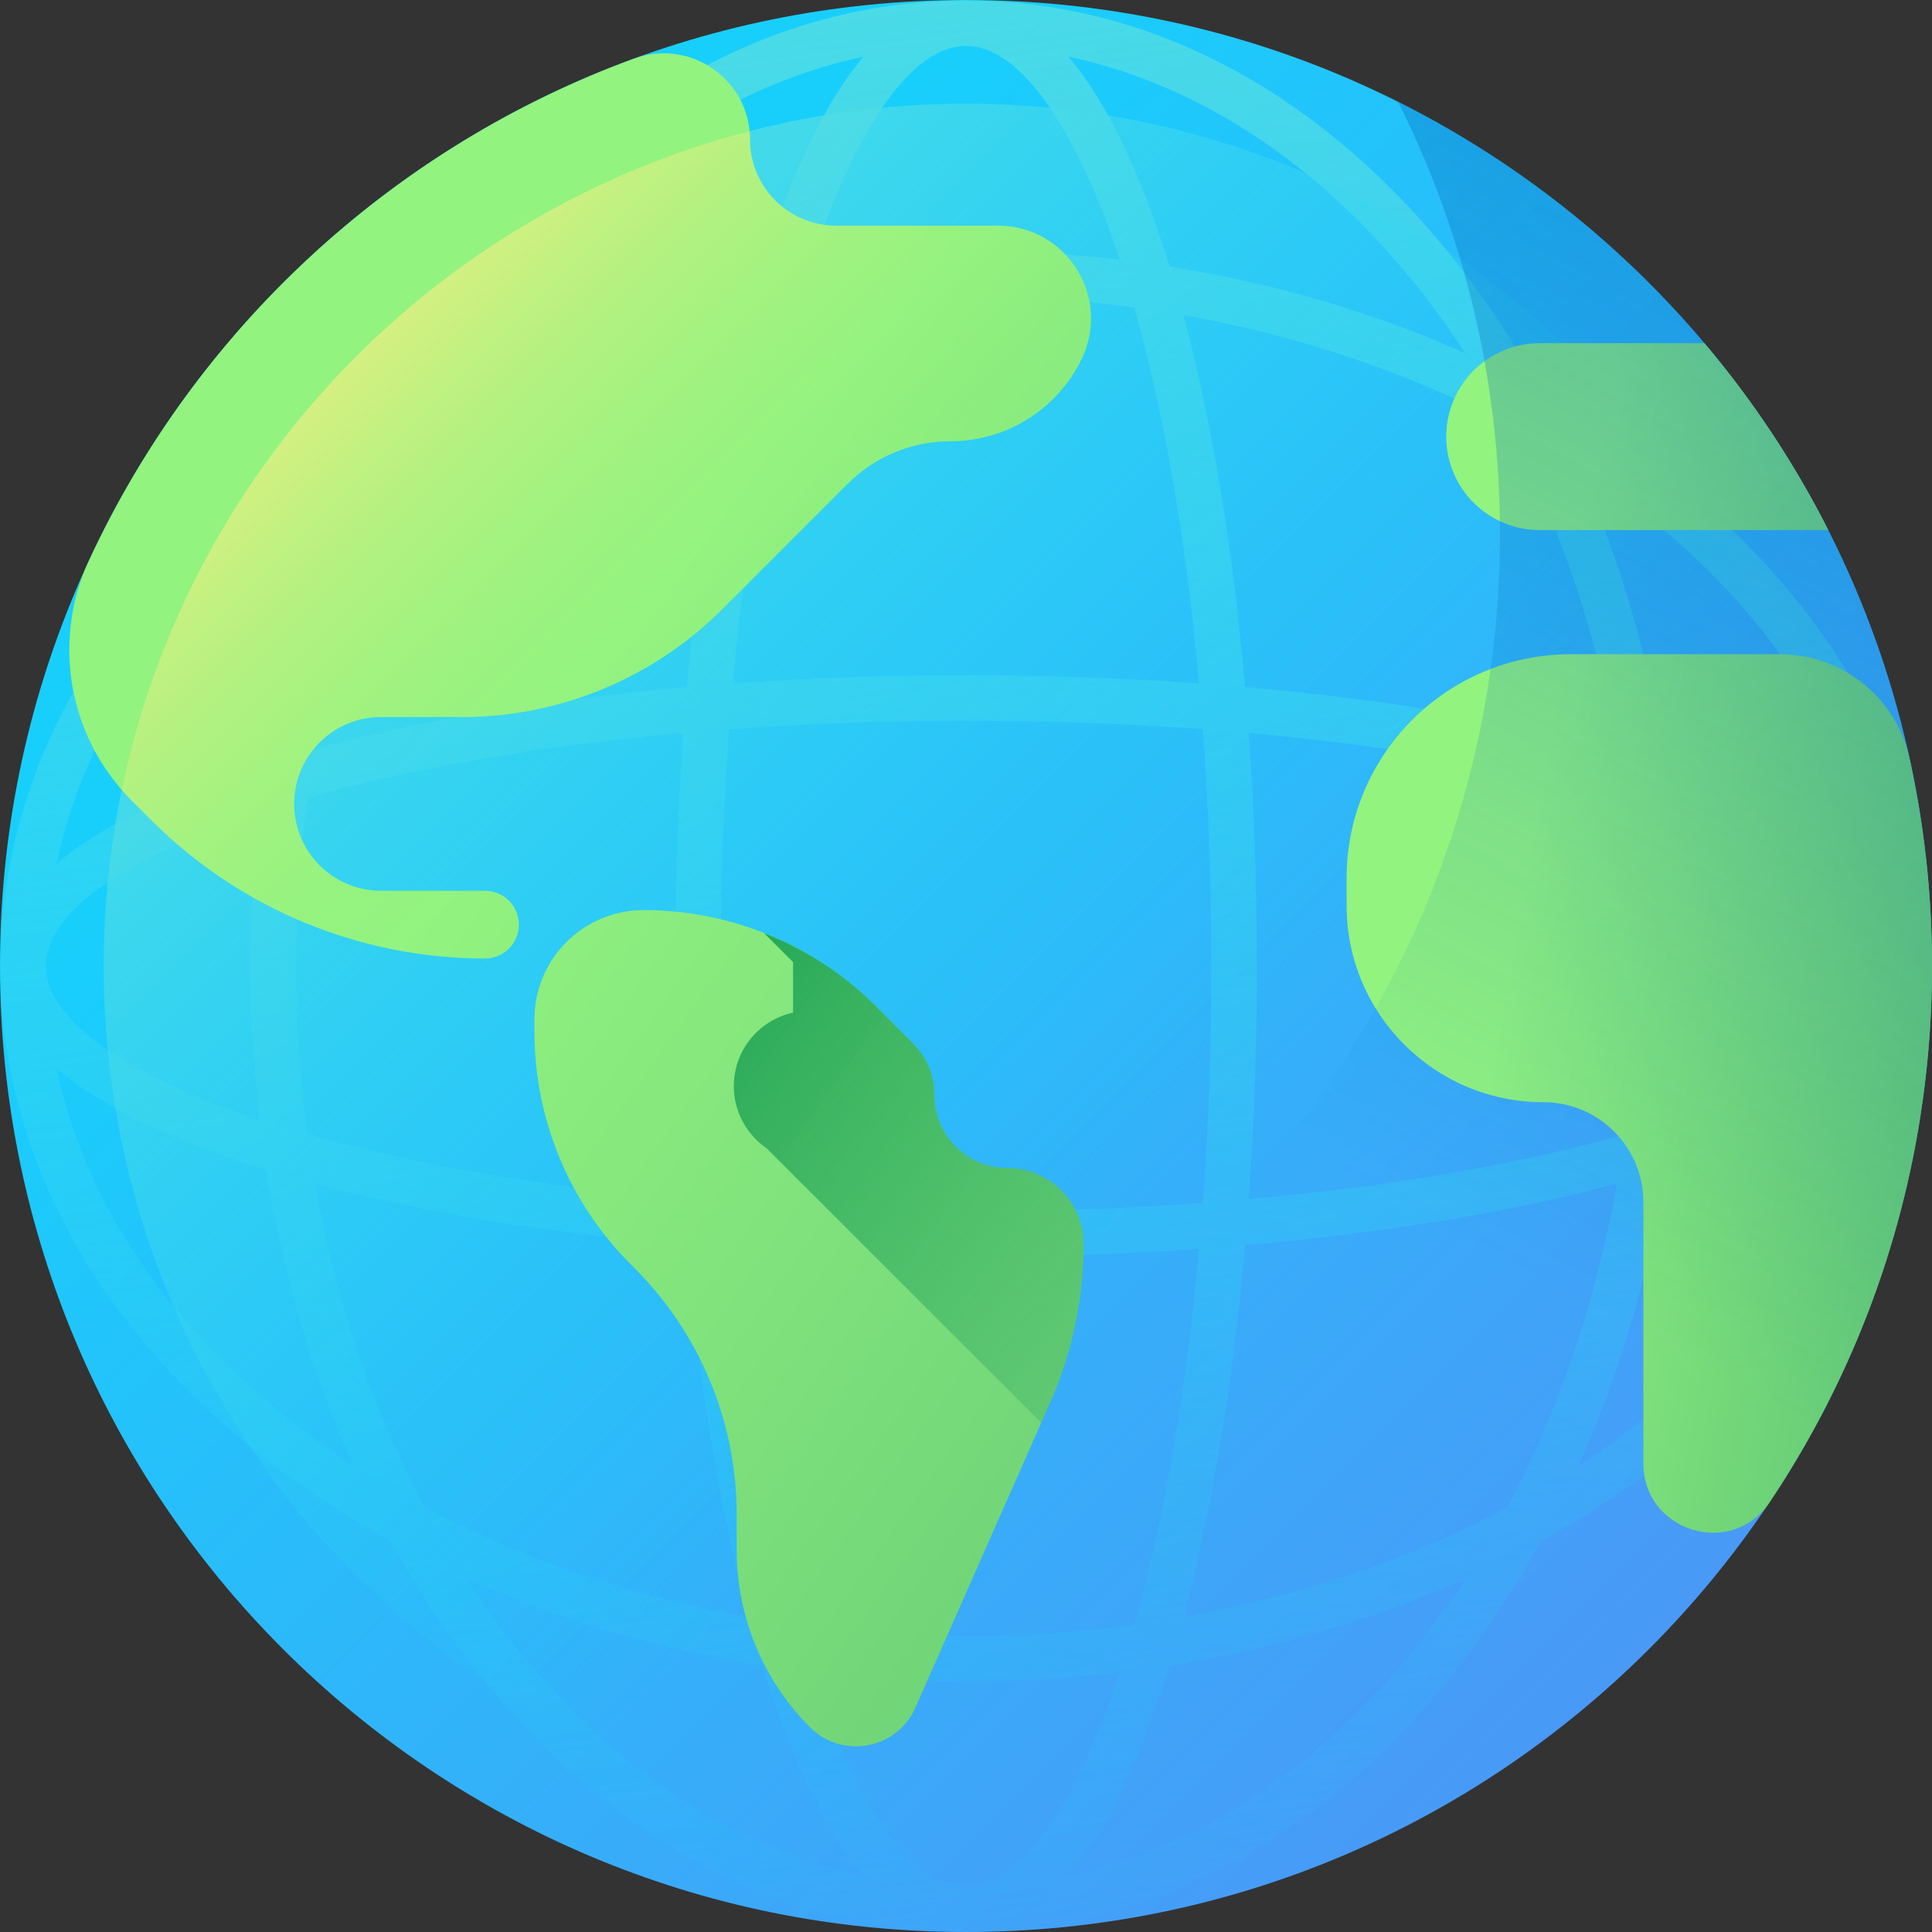 <svg  viewBox="0 0 16 16"  fill="none" xmlns="http://www.w3.org/2000/svg">
<rect x="0" y="0" width="16" height="16" fill="#333333" stroke="none"/>
<g id="Icon " clip-path="url(#clip0_523_3754)">
<path id="Vector" d="M8 16C12.418 16 16 12.418 16 8C16 3.582 12.418 0 8 0C3.582 0 0 3.582 0 8C0 12.418 3.582 16 8 16Z" fill="url(#paint0_linear_523_3754)"/>
<path id="Vector_2" d="M13.633 3.793C13.358 3.591 13.067 3.406 12.762 3.238C12.594 2.933 12.409 2.642 12.208 2.368C11.088 0.843 9.593 0.004 8 0.004C6.406 0.004 4.912 0.843 3.792 2.368C3.59 2.642 3.405 2.933 3.237 3.238C2.932 3.406 2.641 3.591 2.367 3.793C0.842 4.913 0.003 6.407 0.003 8.001C0.003 9.594 0.842 11.089 2.367 12.209C2.641 12.41 2.932 12.595 3.237 12.763C3.405 13.068 3.59 13.359 3.792 13.634C4.912 15.158 6.406 15.998 8 15.998C9.594 15.998 11.088 15.158 12.208 13.634C12.409 13.359 12.594 13.068 12.762 12.763C13.067 12.595 13.358 12.41 13.633 12.209C15.157 11.089 15.997 9.594 15.997 8.001C15.997 6.407 15.157 4.913 13.633 3.793ZM8 15.621C7.561 15.621 7.095 14.967 6.727 13.851C7.144 13.9 7.569 13.925 8 13.925C8.43 13.925 8.855 13.9 9.273 13.851C8.905 14.967 8.439 15.621 8 15.621ZM8 13.549C7.524 13.549 7.058 13.517 6.606 13.456C6.356 12.569 6.174 11.504 6.069 10.342C6.693 10.387 7.34 10.41 8 10.41C8.659 10.41 9.306 10.387 9.93 10.342C9.826 11.504 9.644 12.569 9.393 13.456C8.941 13.517 8.476 13.549 8 13.549ZM8 0.38C8.439 0.38 8.905 1.035 9.273 2.151C8.855 2.102 8.43 2.076 8 2.076C7.569 2.076 7.144 2.102 6.727 2.151C7.095 1.035 7.561 0.38 8 0.38ZM8 2.453C8.476 2.453 8.941 2.485 9.393 2.546C9.644 3.433 9.826 4.497 9.93 5.66C9.306 5.615 8.659 5.592 8 5.592C7.34 5.592 6.693 5.615 6.069 5.66C6.174 4.497 6.356 3.433 6.606 2.546C7.058 2.485 7.524 2.453 8 2.453ZM5.968 8.001C5.968 7.33 5.992 6.672 6.038 6.039C6.671 5.993 7.329 5.969 8 5.969C8.671 5.969 9.329 5.993 9.961 6.039C10.008 6.672 10.032 7.33 10.032 8.001C10.032 8.672 10.008 9.33 9.961 9.962C9.329 10.009 8.671 10.033 8 10.033C7.329 10.033 6.671 10.009 6.038 9.962C5.992 9.33 5.968 8.672 5.968 8.001ZM5.659 9.931C4.496 9.827 3.432 9.645 2.545 9.394C2.484 8.942 2.452 8.477 2.452 8.001C2.452 7.525 2.484 7.059 2.545 6.607C3.432 6.357 4.496 6.175 5.659 6.07C5.614 6.694 5.591 7.341 5.591 8.001C5.591 8.66 5.614 9.307 5.659 9.931ZM10.341 6.07C11.503 6.175 12.568 6.357 13.455 6.607C13.516 7.059 13.548 7.525 13.548 8.001C13.548 8.477 13.516 8.942 13.455 9.394C12.568 9.645 11.503 9.827 10.341 9.931C10.386 9.307 10.409 8.66 10.409 8.001C10.409 7.341 10.386 6.694 10.341 6.07ZM10.311 5.69C10.212 4.551 10.039 3.5 9.801 2.61C10.783 2.784 11.691 3.096 12.483 3.518C12.904 4.31 13.217 5.218 13.391 6.2C12.501 5.962 11.45 5.789 10.311 5.69ZM5.689 5.69C4.55 5.789 3.499 5.962 2.609 6.2C2.783 5.218 3.095 4.31 3.517 3.518C4.309 3.096 5.217 2.784 6.199 2.61C5.961 3.5 5.788 4.551 5.689 5.69ZM2.15 9.274C1.034 8.906 0.379 8.44 0.379 8.001C0.379 7.562 1.034 7.096 2.15 6.728C2.101 7.145 2.075 7.57 2.075 8.001C2.075 8.431 2.101 8.856 2.15 9.274ZM5.689 10.312C5.788 11.451 5.961 12.502 6.199 13.392C5.217 13.218 4.309 12.905 3.517 12.484C3.095 11.692 2.783 10.784 2.609 9.802C3.499 10.04 4.55 10.213 5.689 10.312ZM10.311 10.312C11.45 10.213 12.501 10.04 13.391 9.802C13.217 10.784 12.904 11.692 12.483 12.484C11.691 12.905 10.783 13.218 9.801 13.392C10.039 12.502 10.212 11.451 10.311 10.312ZM13.85 6.728C14.966 7.096 15.62 7.562 15.62 8.001C15.62 8.44 14.966 8.905 13.85 9.274C13.899 8.856 13.924 8.431 13.924 8.001C13.924 7.57 13.899 7.145 13.85 6.728ZM15.531 7.153C15.163 6.839 14.579 6.557 13.793 6.315C13.656 5.448 13.414 4.622 13.075 3.866C14.362 4.704 15.257 5.855 15.531 7.153ZM12.135 2.926C11.379 2.587 10.553 2.345 9.686 2.208C9.444 1.422 9.162 0.838 8.848 0.469C10.146 0.744 11.297 1.639 12.135 2.926ZM7.152 0.469C6.838 0.838 6.556 1.422 6.314 2.208C5.447 2.345 4.621 2.587 3.865 2.926C4.703 1.639 5.854 0.744 7.152 0.469ZM2.925 3.866C2.586 4.622 2.344 5.448 2.207 6.315C1.421 6.556 0.837 6.839 0.468 7.153C0.743 5.855 1.638 4.704 2.925 3.866ZM0.468 8.849C0.837 9.163 1.421 9.445 2.207 9.687C2.344 10.554 2.586 11.38 2.925 12.136C1.638 11.298 0.743 10.147 0.468 8.849ZM3.865 13.075C4.621 13.415 5.447 13.657 6.314 13.794C6.556 14.58 6.838 15.164 7.152 15.532C5.854 15.258 4.703 14.363 3.865 13.075ZM8.848 15.532C9.162 15.164 9.444 14.58 9.686 13.794C10.553 13.657 11.379 13.415 12.135 13.075C11.297 14.363 10.146 15.258 8.848 15.532ZM13.075 12.136C13.414 11.379 13.656 10.554 13.793 9.687C14.579 9.445 15.163 9.163 15.531 8.849C15.257 10.147 14.362 11.298 13.075 12.136Z" fill="url(#paint1_linear_523_3754)"/>
<path id="Vector_3" d="M8 15.141C11.944 15.141 15.141 11.944 15.141 8C15.141 4.057 11.944 0.859 8 0.859C4.056 0.859 0.859 4.057 0.859 8C0.859 11.944 4.056 15.141 8 15.141Z" fill="url(#paint2_linear_523_3754)"/>
<path id="Vector_4" d="M7.253 8.333L7.562 8.643C7.676 8.756 7.739 8.909 7.739 9.07C7.739 9.403 8.01 9.674 8.343 9.674C8.691 9.674 8.973 9.956 8.973 10.304C8.973 10.756 8.879 11.203 8.696 11.617L7.581 14.142C7.428 14.488 6.976 14.572 6.709 14.305C6.319 13.916 6.101 13.388 6.101 12.837V12.543C6.101 11.777 5.796 11.043 5.255 10.502L5.222 10.469C4.713 9.959 4.426 9.268 4.426 8.547V8.442C4.426 7.942 4.831 7.537 5.331 7.537C6.052 7.537 6.743 7.823 7.253 8.333Z" fill="url(#paint3_linear_523_3754)"/>
<path id="Vector_5" d="M8.343 9.673C8.01 9.673 7.739 9.403 7.739 9.069C7.739 8.909 7.676 8.755 7.562 8.642L7.253 8.332C6.987 8.066 6.671 7.862 6.327 7.727C6.447 7.847 6.557 7.956 6.568 7.968V8.386C6.288 8.447 6.077 8.696 6.077 8.995C6.077 9.208 6.185 9.397 6.348 9.509L8.623 11.783L8.696 11.617C8.879 11.203 8.973 10.756 8.973 10.303C8.973 9.955 8.691 9.673 8.343 9.673Z" fill="url(#paint4_linear_523_3754)"/>
<path id="Vector_6" d="M5.249 0.486C3.246 1.22 1.618 2.731 0.731 4.655C0.626 4.883 0.574 5.132 0.574 5.383C0.574 5.851 0.76 6.299 1.091 6.63L1.254 6.793C1.987 7.526 2.981 7.938 4.017 7.938C4.172 7.938 4.297 7.812 4.297 7.657C4.297 7.502 4.172 7.377 4.017 7.377H3.155C2.758 7.377 2.436 7.055 2.436 6.657C2.436 6.26 2.758 5.938 3.155 5.938H3.828C4.635 5.938 5.409 5.617 5.98 5.047L7.019 4.008C7.245 3.781 7.552 3.654 7.872 3.654C8.335 3.654 8.757 3.389 8.958 2.973C9.205 2.462 8.833 1.869 8.265 1.869H6.925C6.531 1.869 6.211 1.549 6.211 1.155C6.211 0.658 5.716 0.315 5.249 0.486Z" fill="url(#paint5_linear_523_3754)"/>
<path id="Vector_7" d="M8.265 1.869H6.925C6.53 1.869 6.211 1.549 6.211 1.155C6.211 1.132 6.209 1.109 6.207 1.086C3.594 1.762 1.561 3.88 1.008 6.541C1.035 6.571 1.062 6.601 1.09 6.63L1.254 6.793C1.987 7.526 2.98 7.938 4.017 7.938C4.171 7.938 4.297 7.812 4.297 7.657C4.297 7.502 4.171 7.377 4.017 7.377H3.155C2.758 7.377 2.435 7.055 2.435 6.657C2.435 6.26 2.758 5.938 3.155 5.938H3.828C4.635 5.938 5.409 5.617 5.979 5.047L7.018 4.008C7.245 3.781 7.552 3.654 7.872 3.654C8.334 3.654 8.757 3.389 8.958 2.973C9.205 2.462 8.833 1.869 8.265 1.869Z" fill="url(#paint6_linear_523_3754)"/>
<path id="Vector_8" d="M15.813 6.277C15.703 5.774 15.253 5.418 14.738 5.418H13.61H13.008C11.983 5.418 11.152 6.249 11.152 7.273V7.499C11.152 8.399 11.882 9.128 12.782 9.128C13.239 9.128 13.61 9.499 13.61 9.957V12.12C13.61 12.684 14.342 12.909 14.656 12.44C15.307 11.466 15.75 10.341 15.921 9.128C15.973 8.76 16 8.383 16 8.001C16 7.409 15.935 6.832 15.813 6.277Z" fill="url(#paint7_linear_523_3754)"/>
<path id="Vector_9" d="M15.141 4.39H12.751C12.324 4.39 11.977 4.043 11.977 3.616C11.977 3.188 12.324 2.842 12.751 2.842H14.115C14.514 3.314 14.859 3.833 15.141 4.39Z" fill="url(#paint8_linear_523_3754)"/>
<path id="Vector_10" d="M11.579 0.844C12.118 1.921 12.422 3.136 12.422 4.422C12.422 8.841 8.841 12.422 4.422 12.422C3.136 12.422 1.921 12.118 0.844 11.579C2.157 14.2 4.868 16 8 16C12.418 16 16 12.418 16 8C16 4.868 14.2 2.157 11.579 0.844Z" fill="url(#paint9_linear_523_3754)"/>
</g>
<defs>
<linearGradient id="paint0_linear_523_3754" x1="4.126" y1="4.126" x2="13.822" y2="13.822" gradientUnits="userSpaceOnUse">
<stop stop-color="#18CFFC"/>
<stop offset="1" stop-color="#4A98F7"/>
</linearGradient>
<linearGradient id="paint1_linear_523_3754" x1="9.223" y1="16.809" x2="6.344" y2="-3.927" gradientUnits="userSpaceOnUse">
<stop stop-color="#18CFFC" stop-opacity="0"/>
<stop offset="1" stop-color="#65E1DC"/>
</linearGradient>
<linearGradient id="paint2_linear_523_3754" x1="9.727" y1="9.728" x2="1.756" y2="1.757" gradientUnits="userSpaceOnUse">
<stop stop-color="#18CFFC" stop-opacity="0"/>
<stop offset="1" stop-color="#65E1DC"/>
</linearGradient>
<linearGradient id="paint3_linear_523_3754" x1="2.916" y1="8.416" x2="15.521" y2="17.36" gradientUnits="userSpaceOnUse">
<stop stop-color="#92F37F"/>
<stop offset="1" stop-color="#4AB272"/>
</linearGradient>
<linearGradient id="paint4_linear_523_3754" x1="11.466" y1="12.623" x2="4.39" y2="7.439" gradientUnits="userSpaceOnUse">
<stop stop-color="#4AB272" stop-opacity="0"/>
<stop offset="1" stop-color="#009245"/>
</linearGradient>
<linearGradient id="paint5_linear_523_3754" x1="5.487" y1="4.793" x2="18.092" y2="13.737" gradientUnits="userSpaceOnUse">
<stop stop-color="#92F37F"/>
<stop offset="1" stop-color="#4AB272"/>
</linearGradient>
<linearGradient id="paint6_linear_523_3754" x1="6.039" y1="5.451" x2="2.468" y2="1.88" gradientUnits="userSpaceOnUse">
<stop stop-color="#92F37F" stop-opacity="0"/>
<stop offset="1" stop-color="#FFEE83"/>
</linearGradient>
<linearGradient id="paint7_linear_523_3754" x1="12.367" y1="8.683" x2="18.016" y2="9.677" gradientUnits="userSpaceOnUse">
<stop stop-color="#92F37F"/>
<stop offset="1" stop-color="#4AB272"/>
</linearGradient>
<linearGradient id="paint8_linear_523_3754" x1="13.263" y1="3.592" x2="18.911" y2="4.586" gradientUnits="userSpaceOnUse">
<stop stop-color="#92F37F"/>
<stop offset="1" stop-color="#4AB272"/>
</linearGradient>
<linearGradient id="paint9_linear_523_3754" x1="9.471" y1="8.847" x2="20.467" y2="-11.605" gradientUnits="userSpaceOnUse">
<stop stop-color="#0469BC" stop-opacity="0"/>
<stop offset="1" stop-color="#0469BC"/>
</linearGradient>
<clipPath id="clip0_523_3754">
<rect width="16" height="16" fill="white"/>
</clipPath>
</defs>
</svg>
